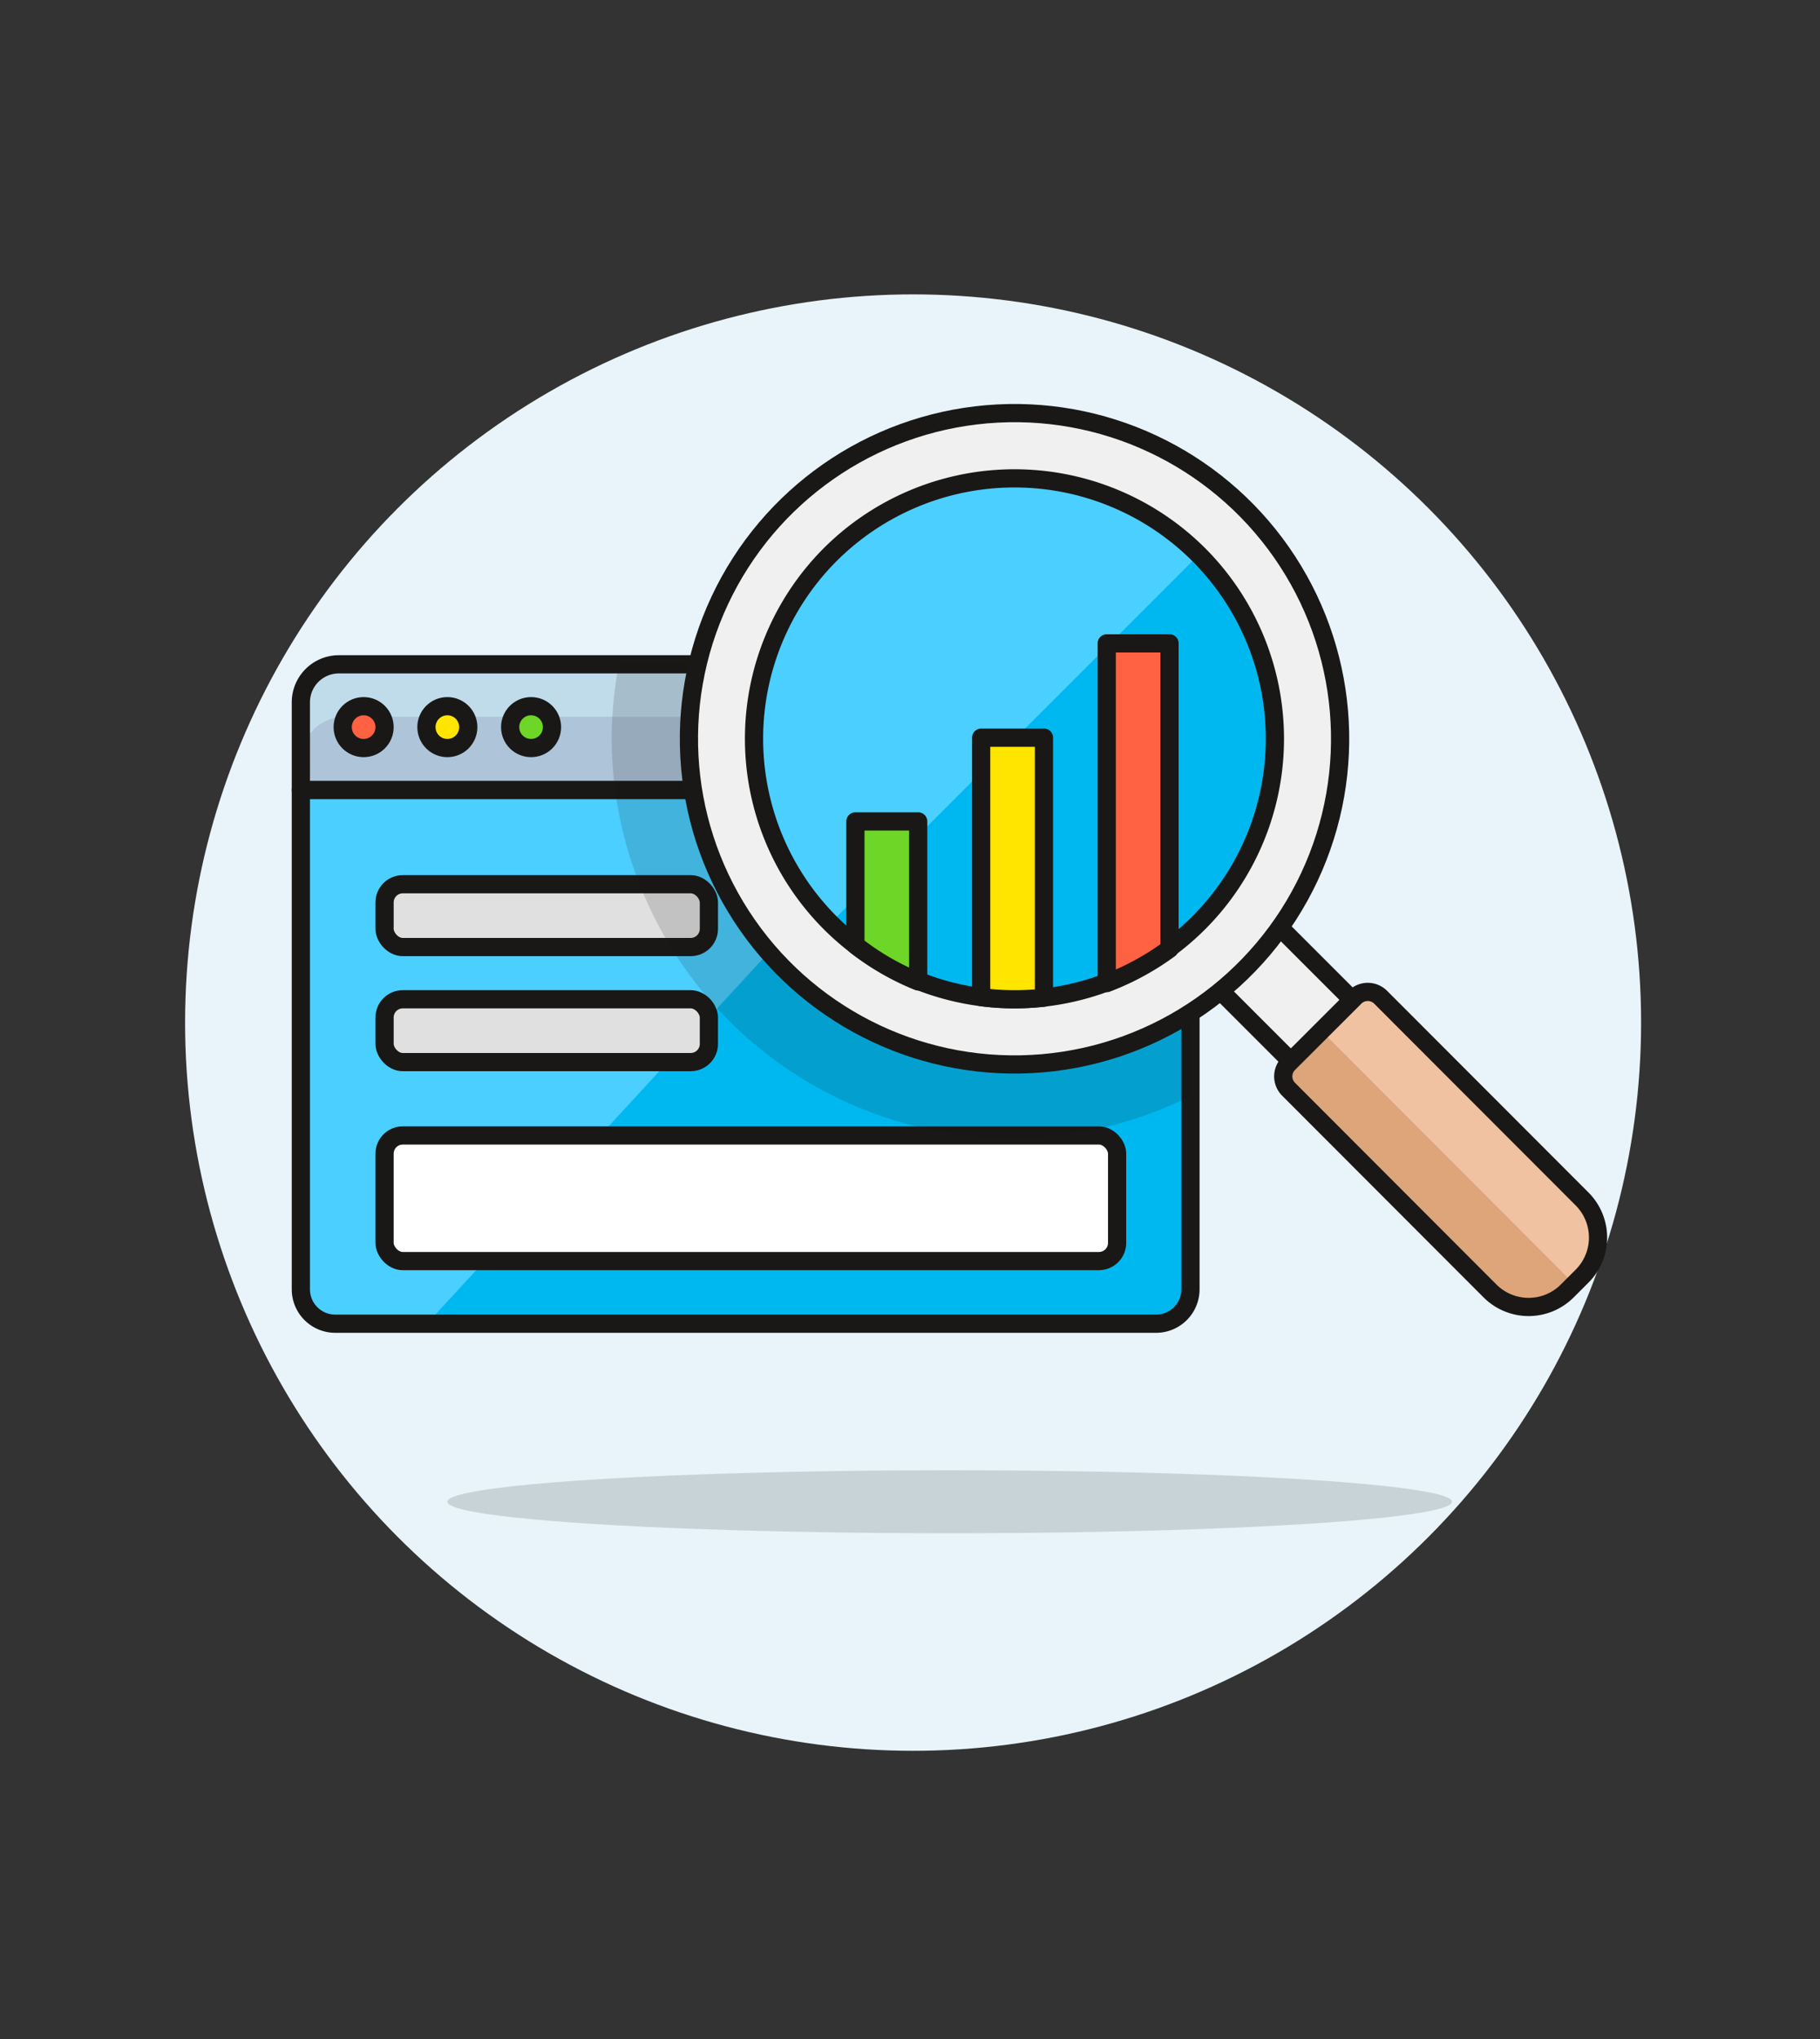 <svg id="Multicolor" xmlns="http://www.w3.org/2000/svg" viewBox="0 0 100 112"><rect x="0" y="0" width="100" height="112" fill="#333333" stroke="none"/><defs><style>.cls-1{fill:#e8f4fa;}.cls-2{fill:#00b8f0;}.cls-3{fill:#4acfff;}.cls-14,.cls-4{fill:none;}.cls-10,.cls-11,.cls-13,.cls-14,.cls-17,.cls-18,.cls-19,.cls-4,.cls-7,.cls-8,.cls-9{stroke:#191816;}.cls-10,.cls-11,.cls-13,.cls-4,.cls-7,.cls-8,.cls-9{stroke-linecap:round;}.cls-10,.cls-11,.cls-13,.cls-17,.cls-18,.cls-19,.cls-4,.cls-7,.cls-8,.cls-9{stroke-linejoin:round;}.cls-5{fill:#adc4d9;}.cls-6{fill:#c0dceb;}.cls-17,.cls-7{fill:#ff6242;}.cls-18,.cls-8{fill:#ffe500;}.cls-19,.cls-9{fill:#6dd627;}.cls-10{fill:#e0e0e0;}.cls-11{fill:#fff;}.cls-12{fill:#191816;opacity:0.15;}.cls-13{fill:#f0f0f0;}.cls-14{stroke-miterlimit:10;}.cls-15{fill:#dea47a;}.cls-16{fill:#f0c2a1;}</style></defs><title>107- graph-webpage-landing-page</title><g id="Background"><g id="New_Symbol_53-4" data-name="New Symbol 53"><circle class="cls-1" cx="50.17" cy="56.17" r="40"/></g></g><g id="Scene"><path class="cls-2" d="M16.53,43.39H65.41a0,0,0,0,1,0,0V70.82a1.89,1.89,0,0,1-1.89,1.89H18.42a1.89,1.89,0,0,1-1.89-1.89V43.39A0,0,0,0,1,16.53,43.39Z"/><path class="cls-3" d="M50.45,43.39l-27,29.33h-4.6a2.32,2.32,0,0,1-2.3-2.35v-27Z"/><path class="cls-4" d="M16.53,43.39H65.41a0,0,0,0,1,0,0V70.82a1.89,1.89,0,0,1-1.89,1.89H18.42a1.89,1.89,0,0,1-1.89-1.89V43.39A0,0,0,0,1,16.53,43.39Z"/><path class="cls-5" d="M18.62,36.49h44.7a2.09,2.09,0,0,1,2.09,2.09v4.81a0,0,0,0,1,0,0H16.53a0,0,0,0,1,0,0V38.58A2.09,2.09,0,0,1,18.62,36.49Z"/><path class="cls-6" d="M63,36.49H18.93a2.41,2.41,0,0,0-2.4,2.4v2.88a2.4,2.4,0,0,1,2.4-2.4H63a2.4,2.4,0,0,1,2.41,2.4V38.89A2.41,2.41,0,0,0,63,36.49Z"/><path class="cls-4" d="M18.62,36.49h44.7a2.09,2.09,0,0,1,2.09,2.09v4.81a0,0,0,0,1,0,0H16.53a0,0,0,0,1,0,0V38.58A2.09,2.09,0,0,1,18.62,36.49Z"/><circle class="cls-7" cx="19.98" cy="39.94" r="1.15"/><circle class="cls-8" cx="24.58" cy="39.94" r="1.15"/><circle class="cls-9" cx="29.18" cy="39.94" r="1.15"/><rect class="cls-10" x="21.13" y="48.57" width="17.82" height="3.45" rx="1" ry="1"/><rect class="cls-10" x="21.13" y="54.89" width="17.82" height="3.45" rx="1" ry="1"/><rect class="cls-11" x="21.13" y="62.37" width="40.25" height="6.9" rx="1" ry="1"/><path class="cls-12" d="M63,36.49H34a22.29,22.29,0,0,0-.39,4A22,22,0,0,0,65.41,60.21V38.89A2.41,2.41,0,0,0,63,36.49Z"/><rect class="cls-13" x="68.11" y="50.32" width="4.77" height="8.35" transform="translate(-17.88 65.81) rotate(-45)"/><circle class="cls-13" cx="55.74" cy="40.58" r="17.89" transform="translate(-13.19 39.19) rotate(-34.9)"/><circle class="cls-2" cx="55.74" cy="40.58" r="14.31" transform="translate(-11.29 24.42) rotate(-22.5)"/><path class="cls-3" d="M65.87,30.47A14.31,14.31,0,1,0,45.63,50.71Z"/><path class="cls-14" d="M65.86,30.46a14.31,14.31,0,1,1-20.24,0A14.33,14.33,0,0,1,65.86,30.46Z"/><path class="cls-15" d="M79,53.72h1.13a3,3,0,0,1,3,3V72.39a1,1,0,0,1-1,1H77a1,1,0,0,1-1-1V56.73a3,3,0,0,1,3-3Z" transform="translate(180.75 52.2) rotate(134.98)"/><path class="cls-16" d="M74.32,54.88l-1.73,1.73,13.9,13.92.11-.1a3.47,3.47,0,0,0,0-4.9L76,54.88A1.15,1.15,0,0,0,74.32,54.88Z"/><path class="cls-14" d="M77,53.72h5.15a1,1,0,0,1,1,1V70.38a3,3,0,0,1-3,3H79a3,3,0,0,1-3-3V54.72A1,1,0,0,1,77,53.72Z" transform="translate(-21.64 74.83) rotate(-44.97)"/><path class="cls-17" d="M60.81,54a14.59,14.59,0,0,0,3.45-1.88V35.34H60.81Z"/><path class="cls-18" d="M53.91,54.77a13.83,13.83,0,0,0,1.83.12,14.39,14.39,0,0,0,1.62-.09V40.52H53.91Z"/><path class="cls-19" d="M47,51.91a14.16,14.16,0,0,0,3.45,2V45.12H47Z"/><ellipse class="cls-12" cx="52.18" cy="82.49" rx="27.6" ry="1.73"/></g></svg>